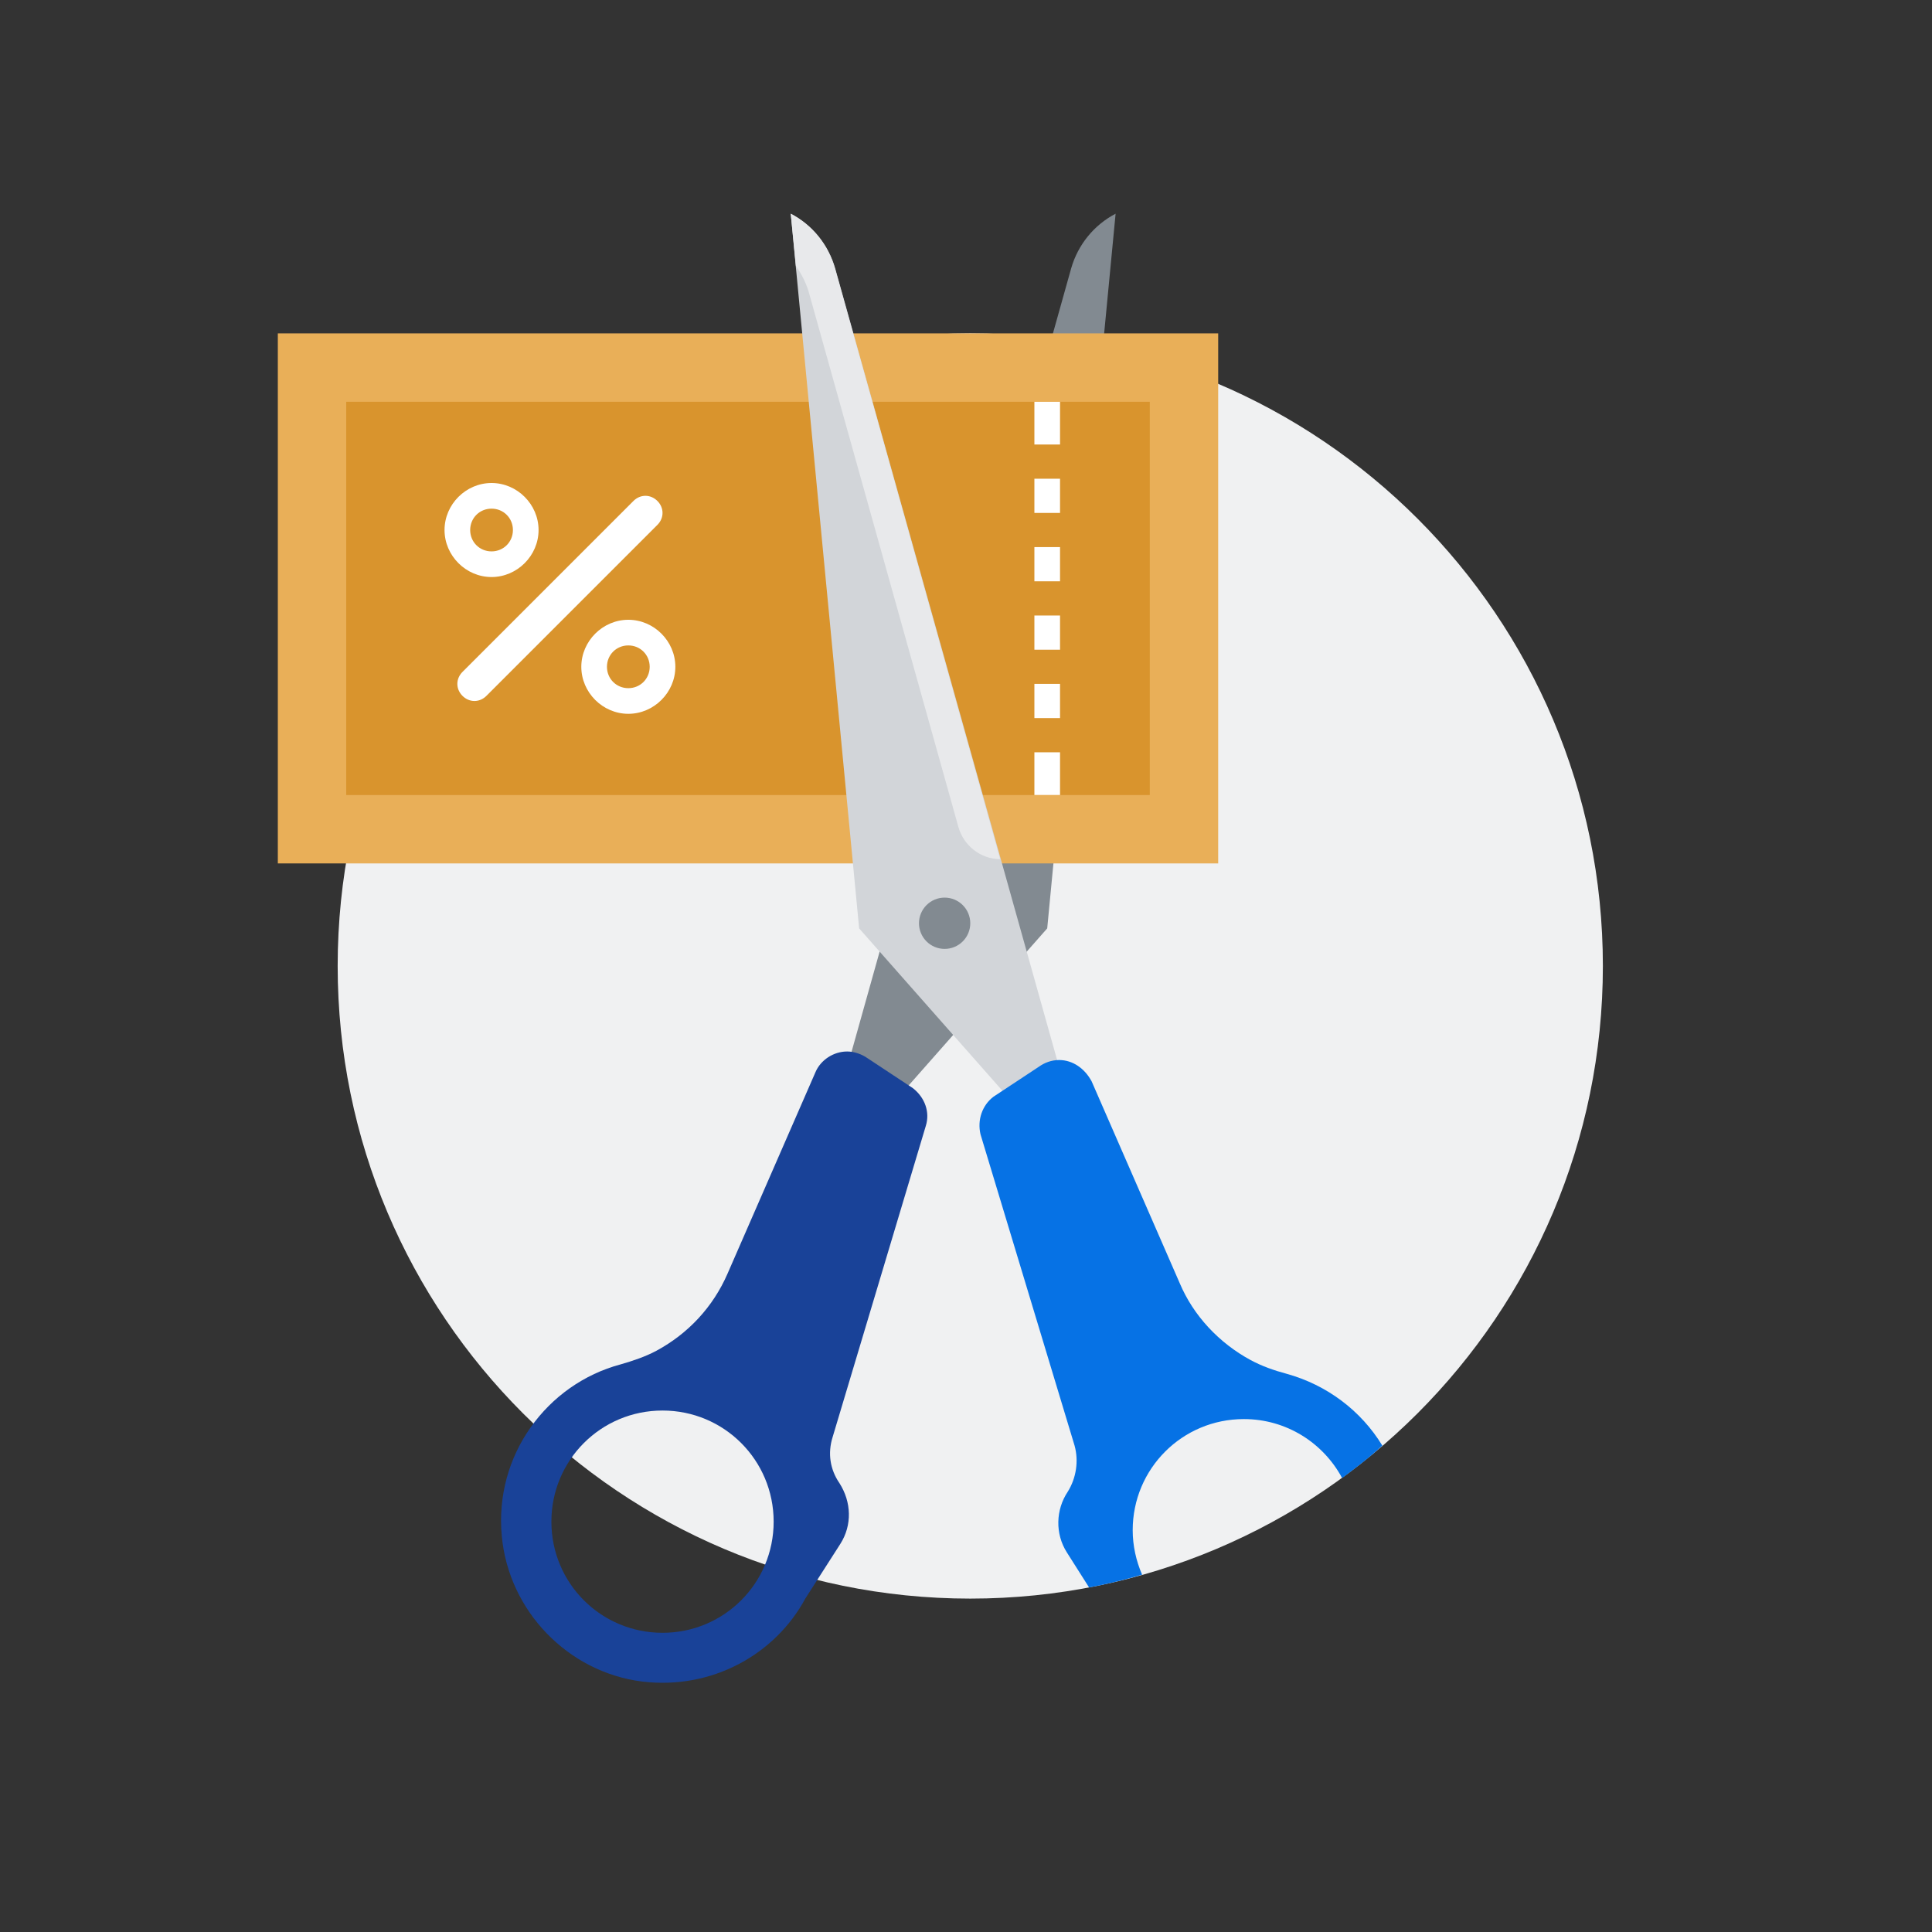 <svg width="226" height="226" viewBox="0 0 226 226" fill="none" xmlns="http://www.w3.org/2000/svg">
<rect x="0" y="0" width="226" height="226" fill="#333333" stroke="none"/>
<path
    d="M113.5 187C154.369 187 187.5 153.869 187.5 113C187.5 72.13 154.369 39 113.5 39C72.63 39 39.5 72.13 39.5 113C39.5 153.869 72.63 187 113.5 187Z"
    fill="#F0F1F2"
  />
<path d="M98.5 127L125.3 31.4C126.1 28.6 128 26.3 130.5 25L122.5 108.6L104.5 129L98.5 127Z" fill="#828A91" />
<path
    d="M108.3 131.7C108.8 130.1 108.2 128.4 106.8 127.3L101.5 123.8C100.8 123.3 99.9 123 99.1 123C97.5 123 96 124 95.4 125.4L85.1 149C83.4 152.9 80.5 156 76.8 158C75.5 158.7 74 159.2 72.6 159.6C64 161.9 57.8 170.2 58.7 179.7C59.5 188.4 66.4 195.6 75.1 196.7C83.3 197.7 90.7 193.5 94.2 187L98.3 180.6C99.7 178.4 99.6 175.7 98.2 173.5C97.1 171.9 96.8 170 97.4 168.1L108.3 131.7ZM77.5 191C70.3 191 64.5 185.2 64.5 178C64.5 170.8 70.3 165 77.5 165C84.7 165 90.5 170.8 90.5 178C90.5 185.2 84.7 191 77.5 191Z"
    fill="#194298"
  />
<path d="M142.5 39H32.5V101H142.5V39Z" fill="#E9AF58" />
<path d="M134.5 47H40.5V93H134.5V47Z" fill="#D9942D" />
<path
    d="M124 56H121V60H124V56ZM124 64H121V68H124V64ZM124 72H121V76H124V72ZM124 80H121V84H124V80ZM124 47H121V52H124V47ZM124 88H121V93H124V88ZM76.9 61.4C77.7 60.6 77.7 59.4 76.9 58.6C76.1 57.8 74.9 57.8 74.1 58.6L54.1 78.6C53.3 79.4 53.3 80.6 54.1 81.4C54.9 82.2 56.1 82.2 56.9 81.4L76.9 61.4V61.4ZM57.5 67.5C54.5 67.5 52 65 52 62C52 59 54.5 56.5 57.5 56.5C60.5 56.5 63 59 63 62C63 65 60.5 67.5 57.5 67.5V67.5ZM57.5 59.5C56.1 59.5 55 60.6 55 62C55 63.4 56.1 64.5 57.5 64.5C58.9 64.5 60 63.4 60 62C60 60.6 58.9 59.5 57.5 59.5V59.5ZM73.5 83.5C70.5 83.5 68 81 68 78C68 75 70.5 72.5 73.5 72.5C76.5 72.5 79 75 79 78C79 81 76.5 83.5 73.5 83.5ZM73.5 75.5C72.1 75.5 71 76.6 71 78C71 79.4 72.1 80.5 73.5 80.5C74.9 80.5 76 79.4 76 78C76 76.6 74.9 75.5 73.5 75.5Z"
    fill="white"
  />
<path d="M124.5 127L97.7 31.4C96.9 28.6 95 26.3 92.5 25L100.5 108.6L118.5 129L124.5 127Z" fill="#D2D5D9" />
<path
    d="M94.7 34.5L112.1 96.7C112.7 98.9 114.7 100.5 117 100.5L97.7 31.5C96.9 28.6 95 26.3 92.5 25L93.1 31.1C93.8 32.1 94.4 33.3 94.7 34.5V34.5Z"
    fill="#E8E9EB"
  />
<path
    d="M110.5 111C111.296 111 112.059 110.684 112.621 110.121C113.184 109.559 113.5 108.796 113.5 108C113.5 107.204 113.184 106.441 112.621 105.879C112.059 105.316 111.296 105 110.5 105C109.704 105 108.941 105.316 108.379 105.879C107.816 106.441 107.5 107.204 107.5 108C107.5 108.796 107.816 109.559 108.379 110.121C108.941 110.684 109.704 111 110.5 111V111Z"
    fill="#828A91"
  />
<path
    d="M150.5 160.7C149 160.3 147.6 159.8 146.3 159.1C142.6 157.1 139.6 153.9 138 150.1L127.7 126.5C126.9 125 125.5 124 123.9 124C123 124 122.2 124.3 121.5 124.8L116.2 128.3C114.9 129.3 114.3 131 114.7 132.7L125.7 169.1C126.2 170.9 125.9 172.9 124.9 174.5C123.5 176.6 123.4 179.4 124.8 181.6L127.4 185.7C129.5 185.3 131.6 184.8 133.6 184.2C132.9 182.6 132.5 180.8 132.5 179C132.5 171.8 138.3 166 145.5 166C150.5 166 154.8 168.8 157 172.9C158.6 171.7 160.2 170.5 161.7 169.1C159.2 165 155.2 162 150.5 160.7V160.7Z"
    fill="#0672E5"
  />
</svg>
